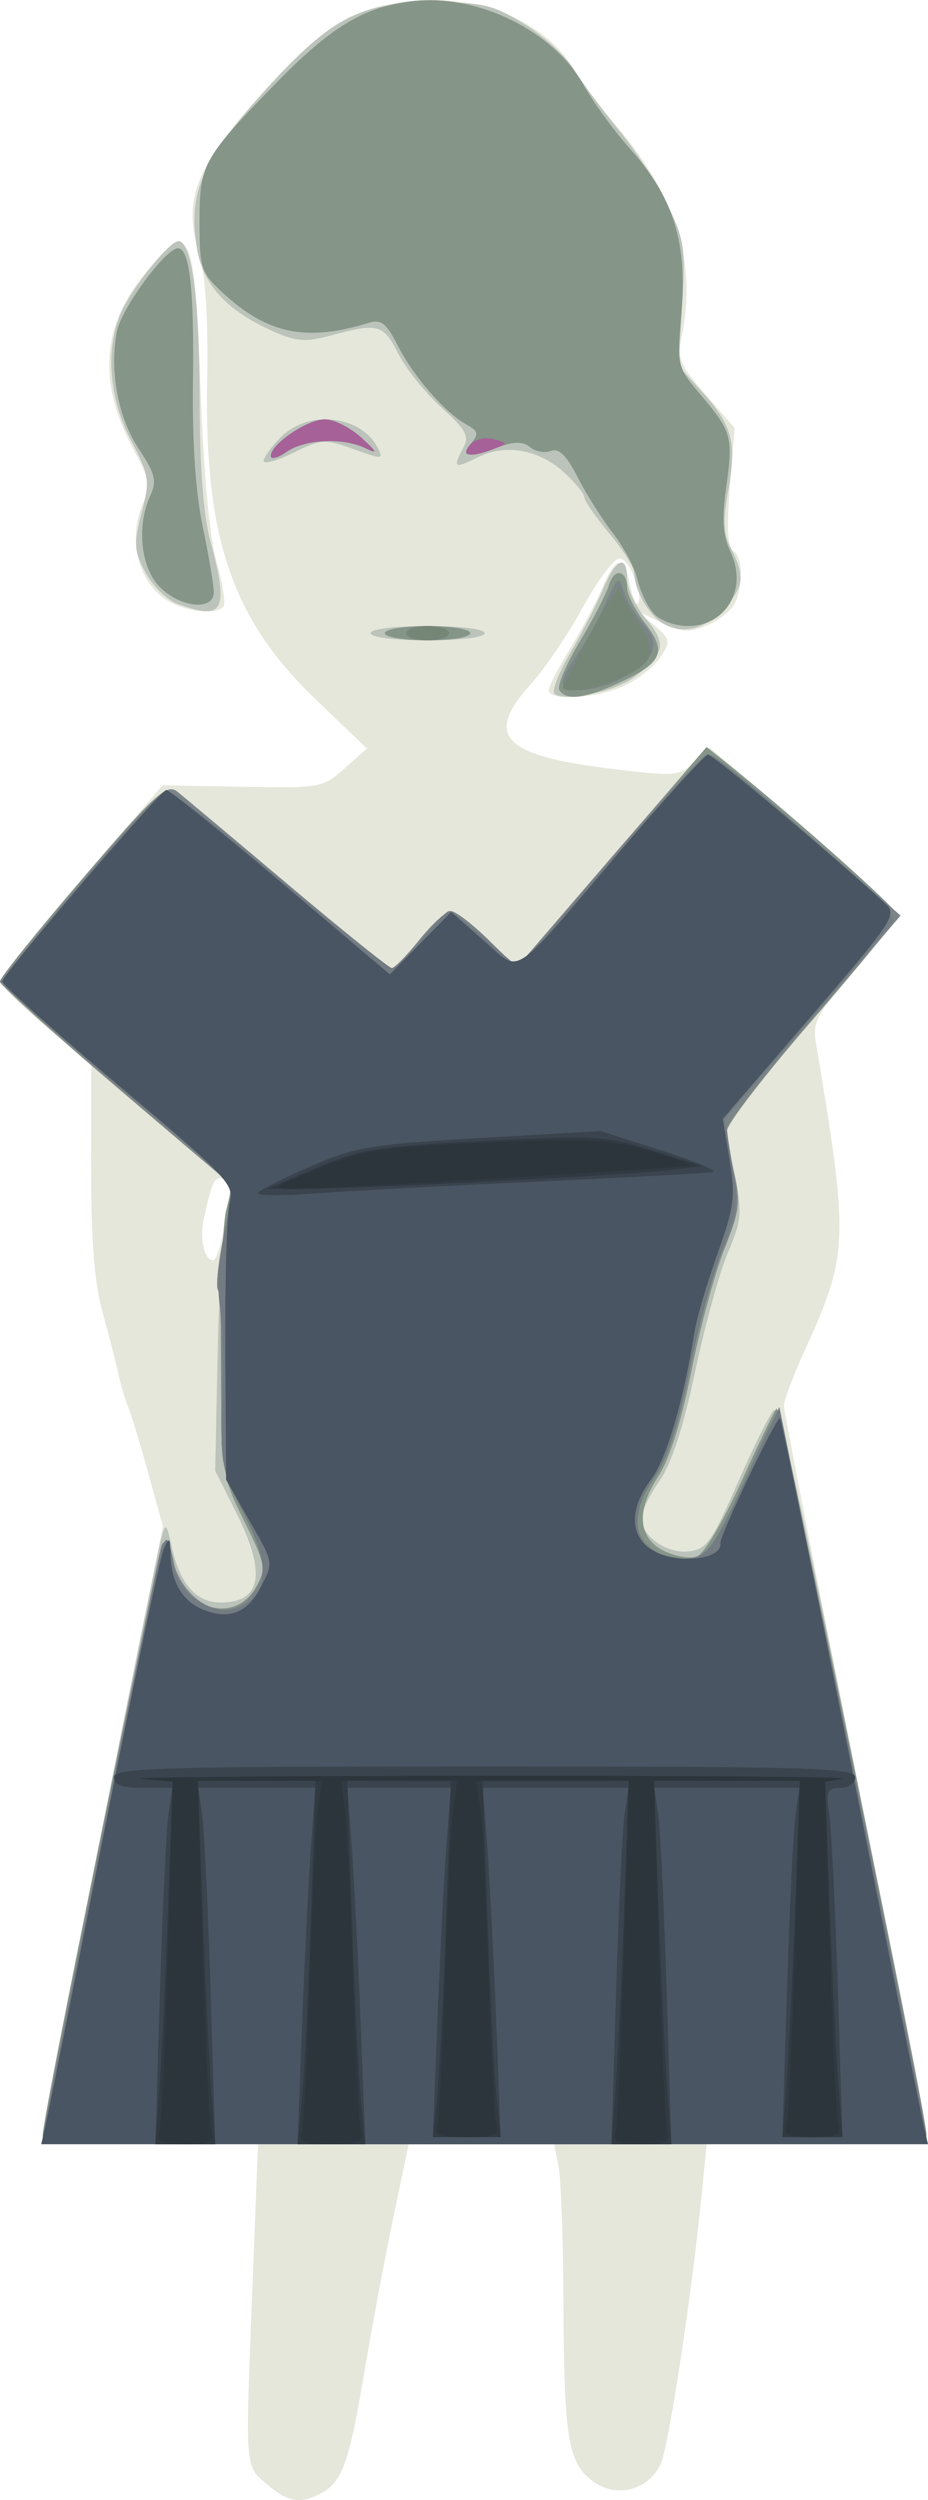 <?xml version="1.0" encoding="UTF-8" standalone="no"?>
<!-- Created with Inkscape (http://www.inkscape.org/) -->

<svg
   xmlns:dc="http://purl.org/dc/elements/1.1/"
   xmlns:cc="http://creativecommons.org/ns#"
   xmlns:rdf="http://www.w3.org/1999/02/22-rdf-syntax-ns#"
   xmlns:svg="http://www.w3.org/2000/svg"
   xmlns="http://www.w3.org/2000/svg"
   xmlns:sodipodi="http://sodipodi.sourceforge.net/DTD/sodipodi-0.dtd"
   xmlns:inkscape="http://www.inkscape.org/namespaces/inkscape"
   id="svg4730"
   version="1.1"
   inkscape:version="0.91 r13725"
   width="130.217"
   height="350.762"
   viewBox="0 0 130.217 350.762"
   sodipodi:docname="p_b.svg">
  <defs
     id="defs4734" />
  <sodipodi:namedview
     pagecolor="#ffffff"
     bordercolor="#666666"
     borderopacity="1"
     objecttolerance="10"
     gridtolerance="10"
     guidetolerance="10"
     inkscape:pageopacity="0"
     inkscape:pageshadow="2"
     inkscape:window-width="2560"
     inkscape:window-height="1061"
     id="namedview4732"
     showgrid="false"
     inkscape:zoom="1.9017345"
     inkscape:cx="-226.03392"
     inkscape:cy="186.55979"
     inkscape:window-x="-4"
     inkscape:window-y="-4"
     inkscape:window-maximized="1"
     inkscape:current-layer="svg4730"
     fit-margin-top="0"
     fit-margin-left="0"
     fit-margin-right="0"
     fit-margin-bottom="0" />
  <g
     id="g5280"
     transform="translate(-38,-0.163)">
    <path
       style="fill:#e5e7db"
       d="M 75.464,348.723 C 72.335,346.031 72.404,346.951 73.412,321.25 L 74.206,301 59.103,301 C 47.478,301 44,300.704 44,299.717 c 0,-0.706 3.792,-20.215 8.427,-43.355 l 8.427,-42.071 -2.036,-7.395 C 57.699,202.828 56.416,198.6 55.967,197.5 c -0.449,-1.1 -1.049,-3.125 -1.334,-4.5 -0.285,-1.375 -1.268,-5.2 -2.185,-8.5 -1.207,-4.344 -1.664,-10.001 -1.656,-20.5 l 0.011,-14.5 -6.401,-5.361 C 40.881,141.19 38,138.361 38,137.852 c 0,-0.509 5.132,-6.907 11.403,-14.218 l 11.403,-13.293 11.219,0.205 c 10.993,0.201 11.282,0.149 14.338,-2.581 l 3.119,-2.787 -7.228,-6.933 C 70.539,87.006 66.655,75.565 67.068,53.5 67.223,45.177 66.853,38.978 66.039,36.27 63.655,28.342 65.145,24.153 73.858,14.277 82.778,4.168 87.722,1.015 95.793,0.29 105.565,-0.587 114.387,3.123 118.5,9.841 c 1.1,1.797 3.967,5.605 6.371,8.463 8.071,9.594 10.87,18.754 8.817,28.853 -0.676,3.326 -0.375,4.083 3.328,8.361 l 4.071,4.704 -0.67,8.252 c -0.463,5.702 -0.322,8.467 0.457,8.948 1.379,0.852 1.471,5.065 0.165,7.507 -0.529,0.988 -2.283,2.344 -3.897,3.013 -2.433,1.008 -3.509,0.937 -6.288,-0.412 L 127.5,85.901 l 2.364,2.052 c 2.206,1.915 2.261,2.208 0.825,4.4 -0.846,1.292 -3.103,3.091 -5.015,3.998 C 121.869,98.156 115,98.584 115,97.015 c 0,-0.542 1.34,-3.163 2.978,-5.824 1.638,-2.661 3.669,-6.493 4.513,-8.515 1.884,-4.509 3.061,-4.665 3.891,-0.516 0.348,1.738 0.839,2.953 1.092,2.7 C 128.434,83.899 126.292,78.5 124.951,78.5 c -0.773,0 -3.089,3.08 -5.146,6.844 -2.057,3.764 -5.357,8.633 -7.333,10.82 -6.57,7.272 -3.939,10.009 11.414,11.876 8.848,1.076 9.412,1.03 11.499,-0.931 l 2.195,-2.062 13.144,11.227 c 7.229,6.175 13.166,11.677 13.193,12.227 0.027,0.55 -2.656,4.078 -5.962,7.84 -5.271,5.998 -5.946,7.229 -5.482,10 4.689,27.995 4.625,29.724 -1.616,43.435 -1.571,3.451 -2.856,6.882 -2.856,7.623 0,0.742 4.5,23.76 10,51.151 5.5,27.392 10,50.399 10,51.127 C 168,300.717 164.707,301 152.58,301 l -15.42,0 -0.668,6.75 c -1.44,14.539 -4.686,35.872 -5.808,38.176 -1.798,3.689 -6.258,4.781 -9.536,2.334 -3.453,-2.578 -4.018,-6.082 -4.089,-25.385 -0.032,-8.594 -0.339,-17.031 -0.683,-18.75 L 115.75,301 l -10.204,0 -10.204,0 -2.146,10.25 c -1.18,5.638 -3.03,15.516 -4.11,21.952 -2.107,12.549 -3.053,15.175 -6.044,16.775 -2.888,1.545 -4.666,1.251 -7.579,-1.255 z M 69.655,171.539 c 0.766,-4.227 0.703,-5.571 -0.282,-5.949 -1.247,-0.479 -1.589,0.207 -2.78,5.581 C 65.978,173.947 66.683,177 67.94,177 c 0.399,0 1.171,-2.457 1.716,-5.461 z M 62.02,84.716 c -4.53,-2.292 -6.304,-8.803 -3.86,-14.167 0.988,-2.169 0.779,-3.249 -1.416,-7.297 -5.227,-9.643 -4.477,-17.942 2.31,-25.528 5.75,-6.428 6.274,-5.169 7.091,17.054 0.435,11.828 1.255,20.718 2.226,24.142 0.846,2.981 1.307,5.793 1.024,6.25 -0.753,1.218 -4.53,0.986 -7.375,-0.454 z"
       id="path5302"
       inkscape:connector-curvature="0" />
    <path
       style="fill:#bbc3ba"
       d="m 44,299.715 c 0,-1.388 15.528,-79.58 16.625,-83.715 0.61,-2.299 0.734,-2.182 1.545,1.45 1.116,4.999 3.409,7.55 6.785,7.55 5.77,0 6.463,-4.116 2.143,-12.72 L 68.196,206.5 68.542,190 c 0.19,-9.075 0.73,-18.075 1.2,-20 l 0.854,-3.5 -16.298,-13.868 C 45.334,145.004 38,138.35 38,137.845 c 0,-0.505 5.216,-6.998 11.59,-14.429 10.167,-11.852 11.792,-13.351 13.23,-12.213 0.902,0.714 7.906,6.585 15.564,13.047 7.659,6.463 14.23,11.75 14.603,11.75 0.373,0 2.125,-1.8 3.892,-4 1.768,-2.2 3.739,-4 4.38,-4 0.641,0 2.982,1.782 5.203,3.96 l 4.038,3.96 13.325,-15.474 13.325,-15.474 2.841,2.264 c 8.934,7.12 23.878,20.409 23.913,21.264 0.022,0.55 -5.347,7.209 -11.931,14.798 C 145.388,150.886 140,157.674 140,158.381 c 0,0.707 0.51,3.825 1.133,6.929 1.012,5.041 0.908,6.166 -0.975,10.543 -1.159,2.695 -3.23,10.198 -4.602,16.674 -1.682,7.942 -3.318,12.963 -5.025,15.427 -1.392,2.009 -2.532,4.347 -2.532,5.194 0,2.522 3.562,5.031 6.639,4.676 2.506,-0.289 3.259,-1.338 6.838,-9.525 2.212,-5.06 4.507,-9.685 5.1,-10.278 0.771,-0.771 3.979,13.397 11.254,49.7 5.597,27.928 10.174,51.341 10.172,52.028 C 168.001,300.737 154.931,301 106,301 56.155,301 44,300.748 44,299.715 Z M 115.798,97.474 c -0.386,-0.392 0.648,-3.021 2.297,-5.843 C 119.745,88.809 121.797,84.812 122.656,82.75 124.436,78.474 126,77.853 126,81.423 c 0,1.333 1.205,3.855 2.678,5.606 2.955,3.512 2.646,4.893 -1.842,8.244 -2.645,1.975 -9.845,3.411 -11.038,2.201 z M 90,89 c 0,-0.583 3.333,-1 8,-1 4.667,0 8,0.417 8,1 0,0.583 -3.333,1 -8,1 -4.667,0 -8,-0.417 -8,-1 z m 41.364,-1.179 C 129.222,86.793 127,83.09 127,80.548 127,79.8 125.425,77.304 123.5,75 121.575,72.696 120,70.422 120,69.946 c 0,-0.476 -1.233,-2.008 -2.739,-3.405 -3.58,-3.319 -8.284,-4.175 -12.205,-2.218 -3.333,1.663 -3.568,1.504 -2.031,-1.369 0.856,-1.6 0.351,-2.523 -3.072,-5.616 -2.253,-2.036 -4.974,-5.42 -6.045,-7.52 -2.136,-4.188 -2.798,-4.375 -9.316,-2.631 -3.809,1.019 -4.998,0.934 -8.403,-0.601 C 69.642,43.633 66.374,39.982 65.588,34.74 64.466,27.255 66.268,22.924 74.248,13.926 84.163,2.748 88.236,0.5 98.578,0.5 c 7.253,0 8.581,0.31 13,3.039 2.707,1.672 5.822,4.521 6.922,6.332 1.1,1.811 3.921,5.618 6.268,8.461 2.348,2.842 5.445,7.589 6.883,10.548 2.383,4.904 2.567,6.142 2.078,13.985 l -0.537,8.605 3.379,3.74 c 4.204,4.654 4.832,7.075 3.596,13.876 -0.76,4.179 -0.664,5.984 0.428,8.096 1.933,3.739 1.772,5.303 -0.844,8.181 -2.731,3.004 -5.534,3.825 -8.386,2.457 z M 62.887,84.883 C 61.45,84.356 59.447,82.388 58.436,80.511 56.8,77.474 56.737,76.55 57.864,72.155 59.067,67.46 58.991,66.947 56.35,61.896 53.132,55.741 52.723,48.37 55.322,43.344 57.289,39.539 61.866,34 63.042,34 c 1.853,0 2.948,8.123 2.964,22 0.012,9.583 0.518,16.365 1.494,20 2.656,9.897 1.935,11.286 -4.613,8.883 z M 75,64.829 c 0,-0.506 1.105,-2.025 2.455,-3.375 3.828,-3.828 11.082,-3.058 13.484,1.431 0.942,1.76 0.798,1.772 -3.316,0.293 -4.051,-1.457 -4.542,-1.427 -8.461,0.512 C 76.872,64.823 75,65.335 75,64.829 Z"
       id="path5300"
       inkscape:connector-curvature="0" />
    <path
       style="fill:#859588"
       d="m 43.993,299.75 c -0.015,-2.706 16.256,-82.301 16.982,-83.075 0.426,-0.454 1.077,0.787 1.446,2.758 1.238,6.596 8.528,8.719 11.529,3.356 1.428,-2.552 1.33,-3.09 -1.658,-9.15 -3.165,-6.418 -3.175,-6.492 -3.302,-23.288 C 68.92,181.083 69.253,171.925 69.729,170 l 0.866,-3.5 -16.298,-13.868 C 45.334,145.004 38,138.35 38,137.845 c 0,-0.505 5.216,-6.998 11.59,-14.429 10.167,-11.852 11.792,-13.351 13.23,-12.213 0.902,0.714 7.906,6.585 15.564,13.047 7.659,6.463 14.23,11.75 14.603,11.75 0.373,0 2.125,-1.8 3.892,-4 1.768,-2.2 3.739,-4 4.38,-4 0.641,0 2.982,1.782 5.203,3.96 l 4.038,3.96 13.325,-15.474 13.325,-15.474 2.841,2.264 c 8.934,7.12 23.878,20.409 23.913,21.264 0.022,0.55 -5.347,7.209 -11.931,14.798 -6.585,7.589 -11.961,14.564 -11.948,15.5 0.013,0.936 0.482,3.688 1.041,6.114 0.879,3.812 0.686,5.24 -1.415,10.5 -1.338,3.348 -3.417,11.038 -4.621,17.088 -1.416,7.116 -3.064,12.348 -4.669,14.819 -3.169,4.879 -2.839,8.7 0.905,10.486 1.521,0.726 3.546,1.063 4.5,0.75 0.987,-0.324 3.643,-4.769 6.164,-10.312 2.436,-5.358 4.7,-10.071 5.029,-10.472 0.534,-0.65 21.088,98.902 21.054,101.979 C 168.003,300.736 154.926,301 106,301 57.07,301 43.999,300.736 43.993,299.75 Z M 116.493,96.989 c -0.344,-0.556 0.927,-3.594 2.824,-6.75 1.897,-3.156 3.759,-6.758 4.138,-8.004 C 124.202,79.781 126,80.12 126,82.715 c 0,0.878 1.163,3.122 2.585,4.986 3.064,4.017 2.34,5.513 -4.085,8.436 -4.525,2.058 -7.093,2.332 -8.007,0.853 z M 92,89 c 0,-0.556 2.667,-1 6,-1 3.333,0 6,0.444 6,1 0,0.556 -2.667,1 -6,1 -3.333,0 -6,-0.444 -6,-1 z m 37.733,-2.75 c -0.867,-0.963 -1.89,-3.1 -2.272,-4.75 -0.382,-1.65 -1.93,-4.584 -3.44,-6.52 -1.51,-1.936 -3.735,-5.461 -4.945,-7.833 -1.574,-3.085 -2.645,-4.142 -3.764,-3.713 -0.86,0.33 -2.173,0.095 -2.916,-0.522 -0.993,-0.824 -2.195,-0.829 -4.522,-0.017 -4.35,1.516 -5.35,1.387 -3.791,-0.492 1.125,-1.356 1.031,-1.76 -0.628,-2.679 -3.022,-1.675 -7.395,-6.69 -9.597,-11.007 -1.662,-3.257 -2.362,-3.8 -4.176,-3.241 -8.737,2.695 -14.243,1.537 -20.504,-4.312 C 66.204,38.388 66,37.757 66,31.321 66,23.254 66.454,22.418 76.392,12.174 84.371,3.951 88.976,1.145 95.818,0.337 105.038,-0.751 115.676,4.478 119.965,12.206 c 1.311,2.362 4.298,6.445 6.638,9.074 5.885,6.61 7.835,12.911 7.02,22.684 -0.635,7.608 -0.617,7.684 2.693,11.597 4.373,5.17 4.57,5.883 3.584,12.939 -0.642,4.59 -0.493,6.742 0.634,9.159 C 142.929,82.793 139.89,88 134.5,88 c -1.771,0 -3.892,-0.779 -4.767,-1.75 z M 60.455,82.545 c -2.714,-2.714 -3.327,-8.537 -1.354,-12.867 0.929,-2.039 0.676,-3.058 -1.621,-6.529 -2.908,-4.394 -4.128,-10.883 -3.088,-16.424 C 54.995,43.509 61.22,35 62.97,35 c 1.628,0 2.283,5.773 2.109,18.574 -0.117,8.598 0.352,15.617 1.371,20.5 0.852,4.084 1.55,8.213 1.55,9.176 0.001,2.642 -4.631,2.209 -7.545,-0.705 z M 76,64.129 C 76,62.472 81.131,59 83.579,59 c 1.27,0 3.572,1.152 5.115,2.56 2.225,2.03 2.354,2.341 0.622,1.5 C 86.145,61.521 80.786,61.761 78.223,63.557 77,64.413 76,64.671 76,64.129 Z"
       id="path5298"
       inkscape:connector-curvature="0" />
    <path
       style="fill:#a56198"
       d="m 43.998,300.25 c -0.003,-1.387 16.094,-81.733 16.679,-83.25 0.375,-0.973 0.903,-0.27 1.501,2 1.721,6.526 8.135,9.246 11.265,4.777 2.206,-3.149 1.964,-5.076 -1.462,-11.66 -2.898,-5.568 -3.015,-6.286 -2.913,-17.914 0.058,-6.662 -0.16,-12.543 -0.485,-13.069 -0.325,-0.525 0.065,-4.033 0.867,-7.795 1.191,-5.592 1.22,-7.022 0.159,-7.84 C 64.635,161.669 38,138.45 38,137.944 c 0,-0.346 5.229,-6.785 11.621,-14.309 10.097,-11.886 11.832,-13.513 13.23,-12.408 0.885,0.7 7.875,6.56 15.534,13.022 7.659,6.463 14.23,11.75 14.603,11.75 0.373,0 2.125,-1.8 3.892,-4 1.768,-2.2 3.739,-4 4.38,-4 0.641,0 2.983,1.785 5.206,3.966 l 4.041,3.966 12.858,-14.966 C 130.435,112.735 136.679,106 137.238,106 c 0.942,0 10.427,7.799 22.189,18.247 l 4.927,4.376 -12.177,14.251 C 145.48,150.713 140,157.711 140,158.426 c 0,0.715 0.434,3.591 0.965,6.391 0.85,4.483 0.672,5.754 -1.493,10.649 -1.352,3.057 -3.434,10.547 -4.627,16.645 -1.394,7.126 -2.999,12.31 -4.494,14.513 -3.507,5.168 -3.881,7.845 -1.438,10.289 2.814,2.814 7.446,2.733 9.285,-0.163 0.786,-1.238 2.958,-5.77 4.827,-10.072 1.87,-4.302 3.69,-8.002 4.044,-8.221 0.513,-0.317 20.931,98.989 20.93,101.793 C 168,300.663 140.1,301 106,301 71.9,301 43.999,300.663 43.998,300.25 Z M 117,95.904 c 0,-0.603 0.907,-2.37 2.016,-3.927 1.109,-1.557 2.861,-4.719 3.894,-7.026 1.763,-3.939 1.922,-4.05 2.599,-1.823 0.396,1.304 1.626,3.361 2.732,4.57 2.48,2.711 1.814,4.687 -2.458,7.291 C 122.248,97.146 117,97.692 117,95.904 Z M 95,89 c 0,-0.55 1.35,-1 3,-1 1.65,0 3,0.45 3,1 0,0.55 -1.35,1 -3,1 -1.65,0 -3,-0.45 -3,-1 z M 76,64.129 C 76,62.472 81.131,59 83.579,59 c 1.27,0 3.572,1.152 5.115,2.56 2.225,2.03 2.354,2.341 0.622,1.5 C 86.145,61.521 80.786,61.761 78.223,63.557 77,64.413 76,64.671 76,64.129 Z m 27.914,-1.526 c 0.672,-0.81 2.067,-1.159 3.319,-0.832 2.072,0.542 2.08,0.596 0.213,1.326 -3.356,1.313 -4.858,1.103 -3.532,-0.494 z"
       id="path5296"
       inkscape:connector-curvature="0" />
    <path
       style="fill:#7b8588"
       d="m 43.998,300.25 c -0.003,-1.387 16.094,-81.733 16.679,-83.25 0.375,-0.973 0.903,-0.27 1.501,2 1.721,6.526 8.135,9.246 11.265,4.777 2.206,-3.149 1.964,-5.076 -1.462,-11.66 -2.898,-5.568 -3.015,-6.286 -2.913,-17.914 0.058,-6.662 -0.16,-12.543 -0.485,-13.069 -0.325,-0.525 0.065,-4.033 0.867,-7.795 1.191,-5.592 1.22,-7.022 0.159,-7.84 C 64.635,161.669 38,138.45 38,137.944 c 0,-0.346 5.229,-6.785 11.621,-14.309 10.097,-11.886 11.832,-13.513 13.23,-12.408 0.885,0.7 7.875,6.56 15.534,13.022 7.659,6.463 14.23,11.75 14.603,11.75 0.373,0 2.125,-1.8 3.892,-4 1.768,-2.2 3.739,-4 4.38,-4 0.641,0 2.983,1.785 5.206,3.966 l 4.041,3.966 12.858,-14.966 C 130.435,112.735 136.679,106 137.238,106 c 0.942,0 10.427,7.799 22.189,18.247 l 4.927,4.376 -12.177,14.251 C 145.48,150.713 140,157.711 140,158.426 c 0,0.715 0.434,3.591 0.965,6.391 0.85,4.483 0.672,5.754 -1.493,10.649 -1.352,3.057 -3.434,10.547 -4.627,16.645 -1.394,7.126 -2.999,12.31 -4.494,14.513 -3.507,5.168 -3.881,7.845 -1.438,10.289 2.814,2.814 7.446,2.733 9.285,-0.163 0.786,-1.238 2.958,-5.77 4.827,-10.072 1.87,-4.302 3.69,-8.002 4.044,-8.221 0.513,-0.317 20.931,98.989 20.93,101.793 C 168,300.663 140.1,301 106,301 71.9,301 43.999,300.663 43.998,300.25 Z M 117,95.904 c 0,-0.603 0.907,-2.37 2.016,-3.927 1.109,-1.557 2.861,-4.719 3.894,-7.026 1.763,-3.939 1.922,-4.05 2.599,-1.823 0.396,1.304 1.626,3.361 2.732,4.57 2.48,2.711 1.814,4.687 -2.458,7.291 C 122.248,97.146 117,97.692 117,95.904 Z M 95,89 c 0,-0.55 1.35,-1 3,-1 1.65,0 3,0.45 3,1 0,0.55 -1.35,1 -3,1 -1.65,0 -3,-0.45 -3,-1 z"
       id="path5294"
       inkscape:connector-curvature="0" />
    <path
       style="fill:#758677"
       d="m 44,300.092 c 0,-0.845 15.314,-76.716 16.542,-81.96 0.669,-2.855 1.204,-2.512 1.685,1.078 0.777,5.802 7.49,8.929 11.201,5.218 2.336,-2.336 1.925,-5.786 -1.499,-12.568 -2.886,-5.717 -3.048,-6.632 -2.693,-15.221 0.207,-5.027 0.048,-10.945 -0.355,-13.152 -0.444,-2.435 -0.197,-6.563 0.629,-10.5 0.749,-3.568 1.053,-6.78 0.676,-7.138 C 69.809,165.491 62.525,159.284 54,152.055 45.475,144.827 38.5,138.493 38.5,137.979 c 0,-1.453 21.671,-26.979 22.905,-26.979 0.602,1.1e-4 7.73,5.625 15.838,12.5 C 85.352,130.375 92.418,136 92.946,136 c 0.528,0 2.406,-1.8 4.174,-4 1.768,-2.2 3.526,-4 3.906,-4 0.381,0 2.713,1.779 5.184,3.954 l 4.492,3.954 12.898,-14.953 c 7.094,-8.224 13.279,-14.953 13.743,-14.954 1.898,-0.003 26.636,22.222 25.973,23.335 -0.382,0.64 -5.862,7.176 -12.178,14.524 l -11.484,13.36 1.04,6.14 c 0.94,5.549 0.809,6.724 -1.362,12.21 -1.321,3.338 -3.437,11.081 -4.701,17.206 -1.64,7.943 -3.097,12.287 -5.082,15.151 -4.277,6.172 -1.692,11.721 5.07,10.885 2.785,-0.344 3.595,-1.533 9.041,-13.271 l 3.693,-7.96 10.278,50.46 c 5.653,27.753 10.298,51.022 10.322,51.71 C 167.991,300.737 154.957,301 106,301 69.498,301 44,300.626 44,300.092 Z M 117,96.562 c 0,-0.241 1.794,-3.728 3.986,-7.75 2.192,-4.022 3.992,-6.813 4,-6.202 0.008,0.611 1.156,2.794 2.553,4.851 2.917,4.298 2.29,5.875 -3.256,8.193 C 121.186,96.949 117,97.471 117,96.562 Z M 95,89 c 0,-0.55 1.35,-1 3,-1 1.65,0 3,0.45 3,1 0,0.55 -1.35,1 -3,1 -1.65,0 -3,-0.45 -3,-1 z"
       id="path5292"
       inkscape:connector-curvature="0" />
    <path
       style="fill:#737b83"
       d="m 44,300.092 c 0,-0.845 15.314,-76.716 16.542,-81.96 0.669,-2.855 1.204,-2.512 1.685,1.078 0.777,5.802 7.49,8.929 11.201,5.218 2.336,-2.336 1.925,-5.786 -1.499,-12.568 -2.886,-5.717 -3.048,-6.632 -2.693,-15.221 0.207,-5.027 0.048,-10.945 -0.355,-13.152 -0.444,-2.435 -0.197,-6.563 0.629,-10.5 0.749,-3.568 1.053,-6.78 0.676,-7.138 C 69.809,165.491 62.525,159.284 54,152.055 45.475,144.827 38.5,138.493 38.5,137.979 c 0,-1.453 21.671,-26.979 22.905,-26.979 0.602,1.1e-4 7.73,5.625 15.838,12.5 C 85.352,130.375 92.418,136 92.946,136 c 0.528,0 2.406,-1.8 4.174,-4 1.768,-2.2 3.526,-4 3.906,-4 0.381,0 2.713,1.779 5.184,3.954 l 4.492,3.954 12.898,-14.953 c 7.094,-8.224 13.279,-14.953 13.743,-14.954 1.898,-0.003 26.636,22.222 25.973,23.335 -0.382,0.64 -5.862,7.176 -12.178,14.524 l -11.484,13.36 1.04,6.14 c 0.94,5.549 0.809,6.724 -1.362,12.21 -1.321,3.338 -3.437,11.081 -4.701,17.206 -1.64,7.943 -3.097,12.287 -5.082,15.151 -4.277,6.172 -1.692,11.721 5.07,10.885 2.785,-0.344 3.595,-1.533 9.041,-13.271 l 3.693,-7.96 10.278,50.46 c 5.653,27.753 10.298,51.022 10.322,51.71 C 167.991,300.737 154.957,301 106,301 69.498,301 44,300.626 44,300.092 Z"
       id="path5290"
       inkscape:connector-curvature="0" />
    <path
       style="fill:#495562"
       d="m 44.317,298.75 c 0.294,-1.238 3.959,-19.575 8.145,-40.75 4.186,-21.175 8.014,-39.4 8.507,-40.5 0.795,-1.774 0.903,-1.682 0.963,0.816 0.094,3.925 1.742,6.61 4.761,7.758 3.522,1.339 6.047,0.33 7.838,-3.134 1.888,-3.652 1.937,-3.378 -1.737,-9.8 l -3.067,-5.36 -0.111,-18.14 c -0.061,-9.977 0.221,-19.329 0.628,-20.782 0.69,-2.466 -0.355,-3.565 -15.695,-16.5 -9.039,-7.622 -16.348,-14.154 -16.242,-14.515 0.4,-1.363 22.23,-26.806 23.015,-26.824 0.452,-0.011 7.699,5.802 16.103,12.918 l 15.281,12.937 4.303,-4.385 4.303,-4.385 4.5,3.961 c 5.373,4.73 3.563,5.905 19.187,-12.455 6.325,-7.432 11.882,-13.535 12.348,-13.562 0.681,-0.04 16.95,13.618 24.913,20.915 1.659,1.52 1.045,2.446 -10.54,15.899 l -12.301,14.285 0.952,5.758 c 0.847,5.121 0.659,6.579 -1.7,13.176 -1.459,4.08 -2.905,8.993 -3.214,10.918 -1.575,9.813 -3.928,17.829 -6.07,20.683 -3.009,4.01 -3.073,7.724 -0.166,9.76 3.224,2.258 10.177,1.694 9.87,-0.802 -0.122,-0.995 7.958,-17.925 8.358,-17.511 0.196,0.203 4.708,22.195 10.027,48.87 5.319,26.675 9.911,49.513 10.205,50.75 L 168.217,301 106,301 l -62.217,0 0.534,-2.25 z"
       id="path5288"
       inkscape:connector-curvature="0" />
    <path
       style="fill:#3a444e"
       d="m 60.443,279.75 c 0.358,-11.688 0.894,-22.938 1.192,-25 l 0.541,-3.75 -4.088,0 C 55.121,251 54,250.589 54,249.5 c 0,-1.314 6.444,-1.5 52,-1.5 45.556,0 52,0.186 52,1.5 0,0.854 -0.899,1.5 -2.088,1.5 -1.843,0 -2.024,0.44 -1.544,3.75 0.299,2.062 0.838,13.088 1.198,24.5 L 156.22,300 152,300 l -4.22,0 0.654,-20.75 c 0.36,-11.412 0.899,-22.438 1.198,-24.5 L 150.176,251 140,251 l -10.176,0 0.541,3.75 c 0.298,2.062 0.834,13.312 1.192,25 L 132.208,301 128,301 l -4.208,0 0.65,-21.25 c 0.358,-11.688 0.894,-22.938 1.192,-25 l 0.541,-3.75 -10.217,0 -10.217,0 0.602,7.75 c 0.331,4.263 0.9,15.287 1.263,24.5 l 0.66,16.75 -4.767,0 -4.767,0 0.66,-16.75 c 0.363,-9.213 0.931,-20.238 1.263,-24.5 l 0.602,-7.75 -7.247,0 -7.247,0 0.603,8.25 c 0.331,4.537 0.895,15.787 1.252,25 L 89.267,301 84.5,301 l -4.767,0 0.649,-16.75 c 0.357,-9.213 0.921,-20.462 1.252,-25 l 0.603,-8.25 -8.206,0 -8.206,0 0.541,3.75 c 0.298,2.062 0.834,13.312 1.192,25 L 68.208,301 64,301 59.792,301 60.443,279.75 Z M 74.246,167.466 c 0.41,-0.435 3.785,-2.113 7.5,-3.729 6.123,-2.663 8.331,-3.028 23.647,-3.91 l 16.894,-0.973 8.606,2.748 c 4.734,1.511 7.931,2.869 7.106,3.017 -0.825,0.148 -12.075,0.754 -25,1.347 -12.925,0.593 -27.1,1.351 -31.5,1.684 -4.4,0.333 -7.664,0.25 -7.254,-0.185 z"
       id="path5286"
       inkscape:connector-curvature="0" />
    <path
       style="fill:#313a42"
       d="m 60.371,293.25 c 0.318,-4.263 0.862,-15.709 1.209,-25.437 l 0.63,-17.687 -4.355,-0.388 C 55.46,249.524 77.125,249.332 106,249.311 c 28.875,-0.021 51.438,0.163 50.139,0.409 l -2.361,0.448 0.633,17.166 c 0.348,9.441 0.895,20.653 1.215,24.916 l 0.582,7.75 -4.208,0 -4.208,0 0.582,-7.75 c 0.32,-4.263 0.869,-15.512 1.219,-25 l 0.636,-17.25 -10.222,0 -10.222,0 0.633,17.75 c 0.348,9.762 0.893,21.238 1.212,25.5 l 0.579,7.75 -4.208,0 -4.208,0 0.579,-7.75 c 0.318,-4.263 0.864,-15.738 1.212,-25.5 l 0.633,-17.75 -10.245,0 -10.245,0 0.675,19.25 c 0.371,10.588 0.941,21.837 1.267,25 l 0.592,5.75 -4.758,0 -4.758,0 0.592,-5.75 c 0.326,-3.163 0.896,-14.412 1.267,-25 L 101.275,250 94,250 l -7.275,0 0.659,19.25 c 0.363,10.588 0.927,22.062 1.254,25.5 L 89.233,301 84.5,301 l -4.733,0 0.595,-6.25 c 0.327,-3.438 0.892,-14.912 1.254,-25.5 l 0.659,-19.25 -8.245,0 -8.245,0 0.633,17.75 c 0.348,9.762 0.893,21.238 1.212,25.5 L 68.208,301 64,301 l -4.208,0 0.579,-7.75 z M 82.349,164.024 c 6.219,-2.653 8.38,-3 23.5,-3.78 15.635,-0.806 17.078,-0.726 23.651,1.315 l 7,2.174 -4.5,0.599 c -4.949,0.659 -44.827,2.684 -52,2.64 l -4.5,-0.027 6.849,-2.921 z"
       id="path5284"
       inkscape:connector-curvature="0" />
    <path
       style="fill:#2c343c"
       d="m 60.364,299.25 c 0.274,-0.963 0.809,-12.409 1.188,-25.437 l 0.689,-23.687 -4.37,-0.389 C 55.467,249.524 77.125,249.332 106,249.311 c 28.875,-0.021 51.436,0.163 50.136,0.41 l -2.364,0.448 0.686,23.165 c 0.377,12.741 0.909,23.953 1.182,24.915 0.415,1.464 -0.178,1.75 -3.639,1.75 -3.46,0 -4.054,-0.285 -3.639,-1.75 0.273,-0.963 0.806,-12.213 1.185,-25 l 0.688,-23.25 -10.24,0 -10.24,0 0.691,23.75 c 0.38,13.062 0.915,24.538 1.19,25.5 0.418,1.465 -0.174,1.75 -3.636,1.75 -3.461,0 -4.053,-0.285 -3.636,-1.75 0.274,-0.963 0.81,-12.438 1.19,-25.5 l 0.691,-23.75 -10.71,0 -10.71,0 0.554,3.75 c 0.305,2.062 0.829,12.525 1.165,23.25 0.336,10.725 0.832,20.288 1.101,21.25 0.416,1.485 -0.211,1.75 -4.145,1.75 -3.934,0 -4.561,-0.265 -4.145,-1.75 0.269,-0.963 0.765,-10.525 1.101,-21.25 0.336,-10.725 0.861,-21.188 1.165,-23.25 L 102.176,250 94,250 l -8.176,0 0.55,3.75 c 0.303,2.062 0.826,12.75 1.162,23.75 0.337,11 0.834,20.788 1.105,21.75 0.419,1.486 -0.207,1.75 -4.142,1.75 -3.935,0 -4.56,-0.264 -4.142,-1.75 0.271,-0.963 0.768,-10.75 1.105,-21.75 0.337,-11 0.86,-21.688 1.162,-23.75 l 0.55,-3.75 -8.71,0 -8.71,0 0.691,23.75 c 0.38,13.062 0.915,24.538 1.19,25.5 C 68.053,300.715 67.461,301 64,301 c -3.461,0 -4.053,-0.285 -3.636,-1.75 z m 16.719,-132.65 c 0.229,-0.22 3.206,-1.529 6.615,-2.909 5.35,-2.166 8.428,-2.606 22.5,-3.222 14.002,-0.613 17.188,-0.465 22.579,1.048 3.452,0.969 6.101,1.938 5.886,2.153 -0.342,0.342 -49.224,3.253 -55.58,3.309 -1.329,0.012 -2.229,-0.159 -2,-0.379 z"
       id="path5282"
       inkscape:connector-curvature="0" />
  </g>
</svg>
